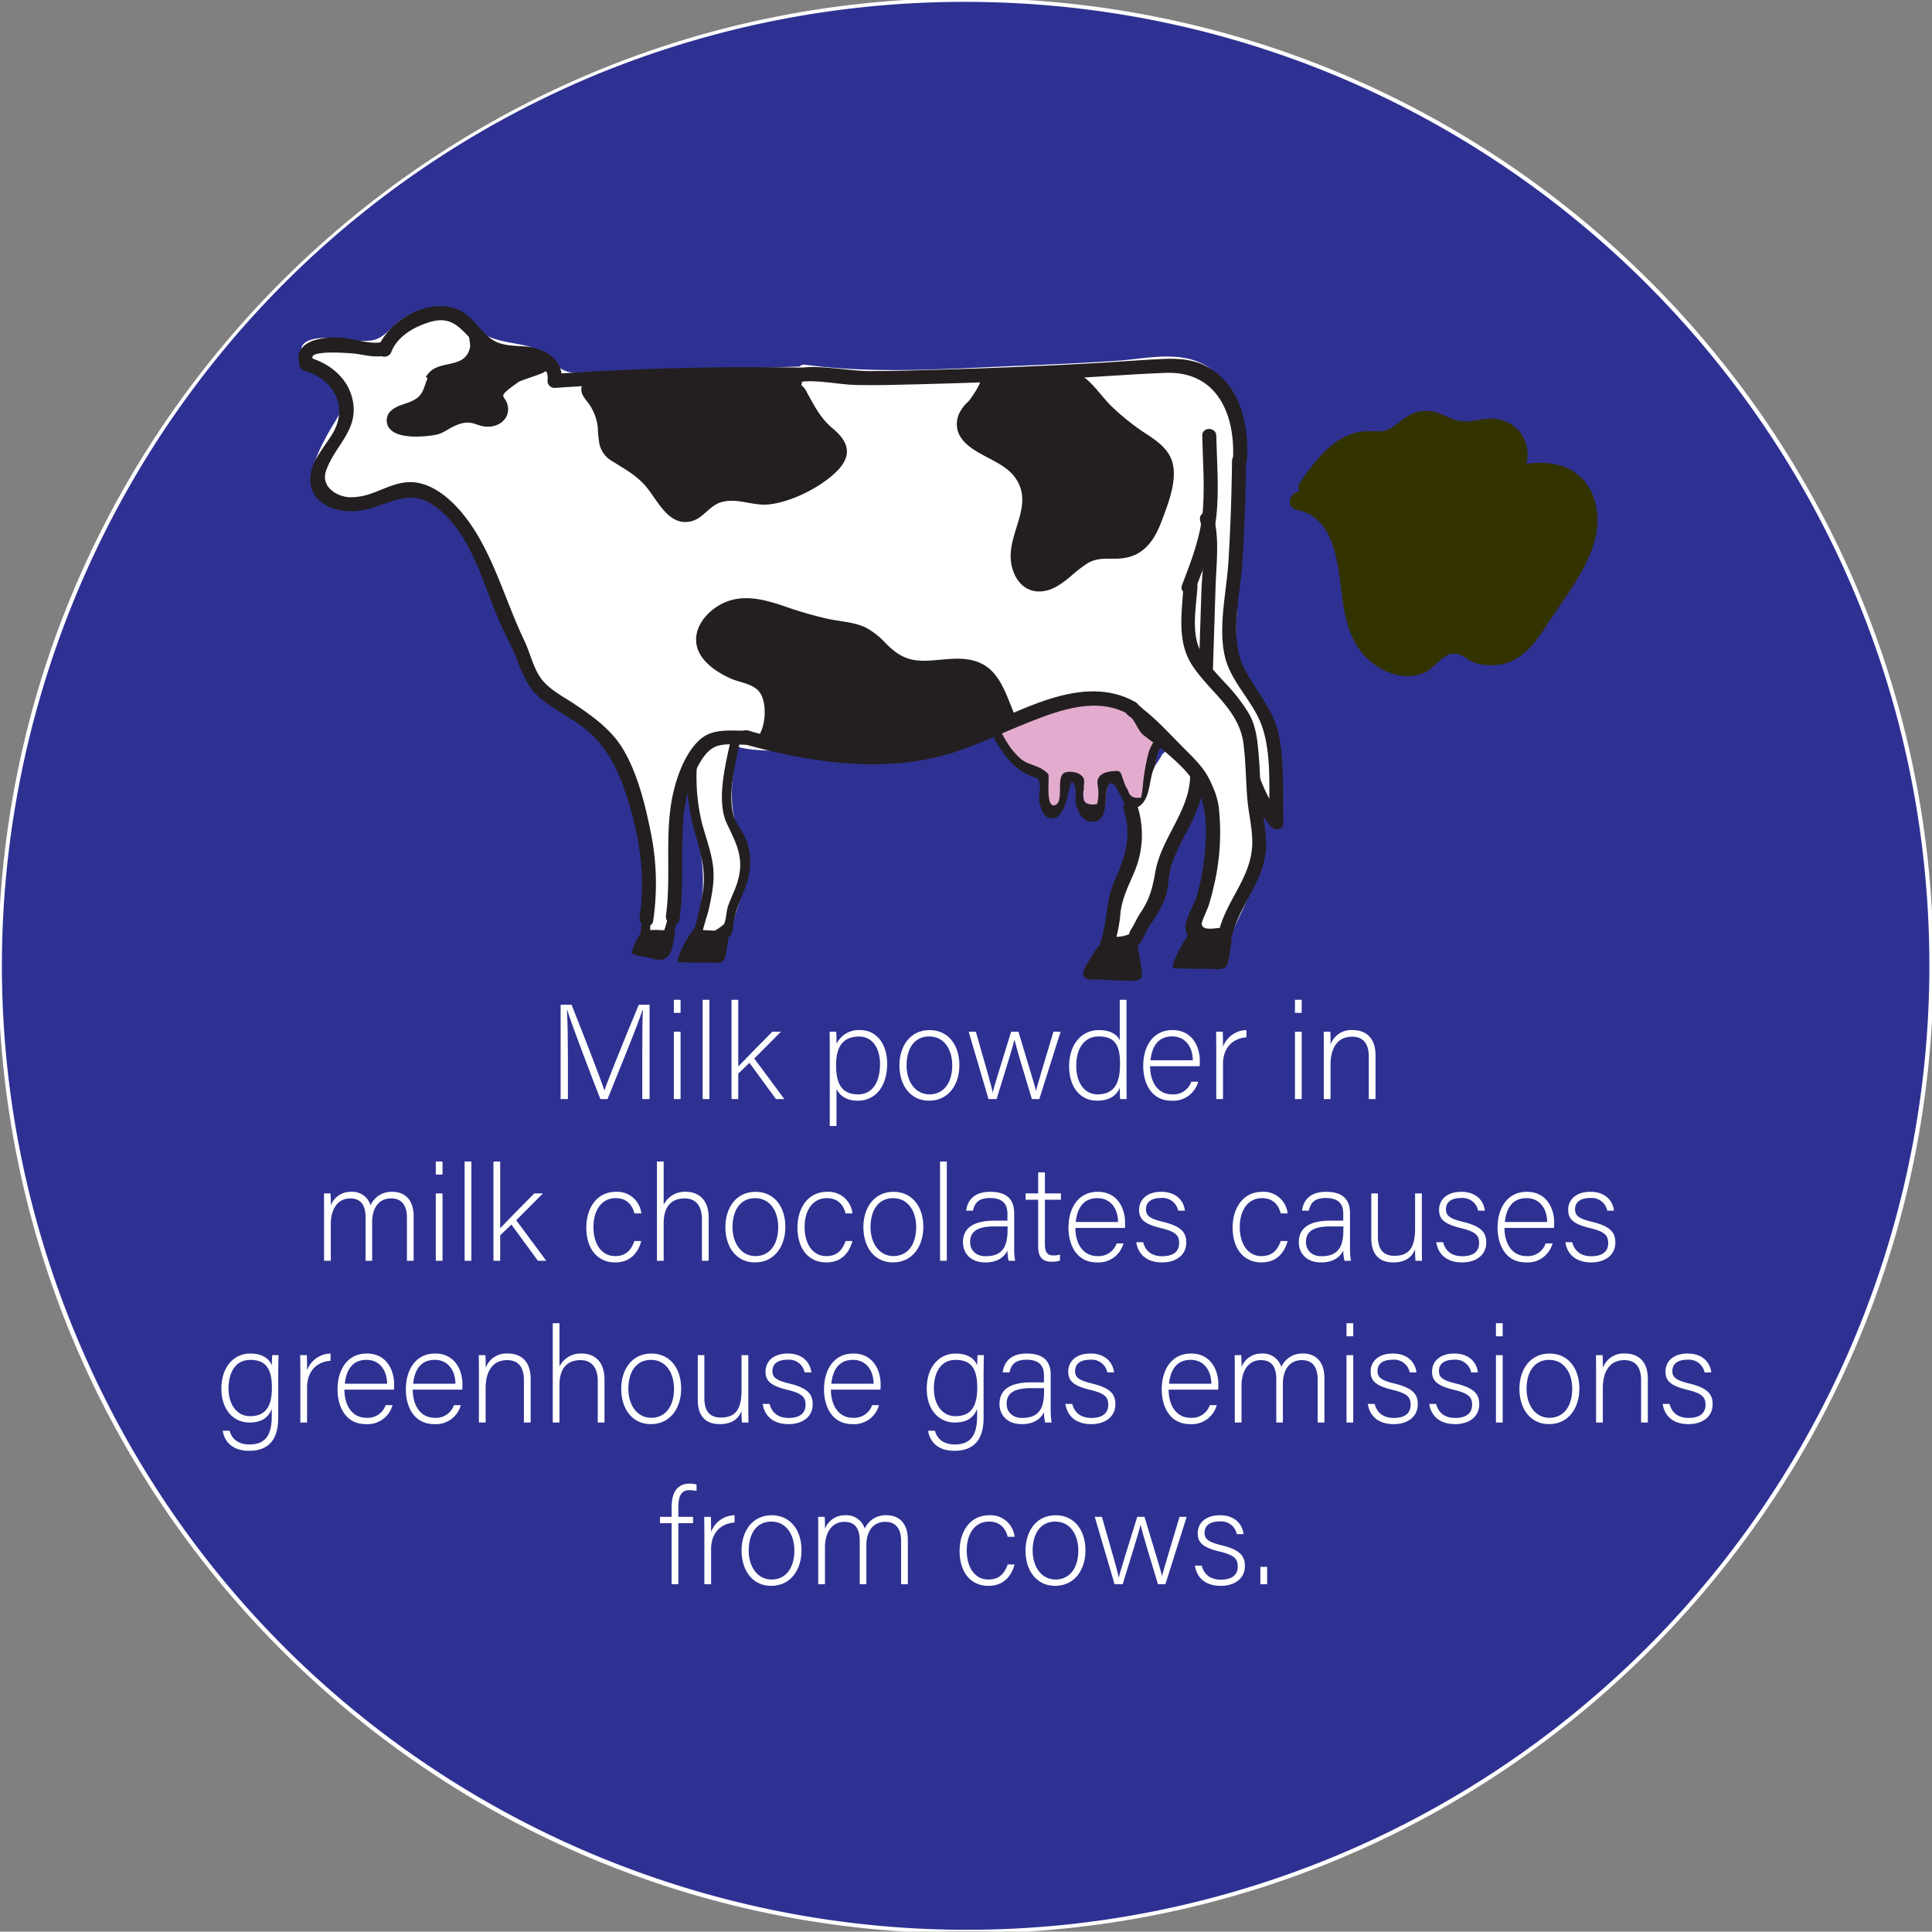 <svg id="Layer_1" data-name="Layer 1" xmlns="http://www.w3.org/2000/svg" viewBox="0 0 516.1 516.001"><rect x="0" y="0" width="516.1" height="516.001" fill="#808080" stroke="none"/><defs><style>.cls-1{fill:#2e3192;}.cls-2{fill:#fff;}.cls-3{fill:#e3acce;}.cls-4{fill:#231f20;}.cls-5{fill:#330;}</style></defs><title>chocolate3</title><path class="cls-1" d="M258,516C115.5,516,0,400.5,0,258A257.961,257.961,0,0,1,75.6,75.6c100.8-100.8,264.1-100.8,364.9,0s100.8,264.1,0,364.9A256.498,256.498,0,0,1,258,516Z"/><path class="cls-2" d="M258,.5C400.3.6,515.5,116,515.4,258.2a257.624,257.624,0,0,1-157.2,237C227.1,550.5,76.1,489,20.8,357.9-34.4,227,26.9,76,157.7,20.6A258.099,258.099,0,0,1,258,.5m0-1C115.2-.5-.5,115.2-.5,258S115.2,516.5,258,516.5,516.5,400.8,516.5,258,400.8-.5,258-.5Z"/><path class="cls-2" d="M171.577,282.011c0-4.931.036-9.646.144-12.166h-.108c-1.008,3.384-6.119,15.802-9.323,23.757h-1.908c-2.412-6.155-7.703-19.978-8.854-23.793h-.072c.18,2.88.252,8.747.252,13.066v10.727h-1.944V268.404h2.916c3.456,8.64,7.811,19.942,8.747,22.785h.072c.576-1.835,5.615-14.397,9.143-22.785H173.521v25.197h-1.944Z"/><path class="cls-2" d="M180.003,267.072h1.8v3.492h-1.8Zm0,8.531h1.8v17.998h-1.8Z"/><path class="cls-2" d="M187.707,293.602V267.072h1.8v26.529Z"/><path class="cls-2" d="M197.21,284.891c1.656-1.764,6.695-6.875,9.107-9.287h2.304l-7.127,7.163,8.027,10.835h-2.232l-7.091-9.683-2.988,2.88v6.803h-1.8V267.072h1.8Z"/><path class="cls-2" d="M223.454,290.938v9.863h-1.8V280.031c0-1.476,0-3.06-.036-4.428h1.764c.072.685.072,1.764.072,3.24a6.611,6.611,0,0,1,6.335-3.672c4.248,0,7.199,3.563,7.199,8.963,0,6.479-3.456,9.898-7.811,9.898C226.01,294.033,224.354,292.63,223.454,290.938Zm11.626-6.73c0-4.176-2.016-7.308-5.579-7.308-4.355,0-6.155,2.736-6.155,7.631,0,4.824,1.404,7.812,5.903,7.812C232.993,292.342,235.081,289.174,235.081,284.207Z"/><path class="cls-2" d="M256.284,284.566c0,5.004-2.771,9.467-8.135,9.467-4.859,0-7.883-3.995-7.883-9.431,0-5.147,2.844-9.431,8.063-9.431C253.117,275.172,256.284,278.915,256.284,284.566Zm-14.11.036c0,4.283,2.304,7.739,6.119,7.739,3.888,0,6.083-3.204,6.083-7.739,0-4.247-2.16-7.739-6.155-7.739C244.118,276.863,242.174,280.283,242.174,284.603Z"/><path class="cls-2" d="M260.678,275.604c2.664,9.287,4.211,14.614,4.499,16.198h.036c.288-1.439,2.088-7.091,4.896-16.198h1.944c3.348,11.123,4.355,14.326,4.679,15.73h.036c.504-1.979,1.332-4.68,4.644-15.73h1.908l-5.688,17.998h-1.98c-1.944-6.371-4.284-14.183-4.644-15.838h-.036c-.36,1.764-2.412,8.207-4.751,15.838h-2.16l-5.291-17.998Z"/><path class="cls-2" d="M300.924,267.072V288.418c0,1.729,0,3.384.036,5.184h-1.728c-.072-.432-.108-2.124-.108-3.023-.9,2.195-2.916,3.455-6.047,3.455-4.68,0-7.487-3.815-7.487-9.215,0-5.543,3.06-9.646,7.955-9.646,3.6,0,5.04,1.548,5.579,2.699V267.072Zm-13.426,17.675c0,4.931,2.556,7.595,5.651,7.595,4.751,0,6.047-3.275,6.047-8.171,0-4.644-1.116-7.308-5.723-7.308C289.91,276.863,287.498,279.707,287.498,284.747Z"/><path class="cls-2" d="M307.226,284.818c.036,4.644,2.375,7.523,5.831,7.523a5.067,5.067,0,0,0,5.183-3.384h1.836a6.9,6.9,0,0,1-7.091,5.075c-5.471,0-7.595-4.715-7.595-9.286,0-5.147,2.556-9.575,7.811-9.575,5.543,0,7.308,4.787,7.308,8.171,0,.504,0,1.008-.036,1.476Zm11.411-1.584c-.036-3.563-1.98-6.371-5.507-6.371-3.708,0-5.399,2.592-5.795,6.371Z"/><path class="cls-2" d="M324.901,280.499c0-3.023-.035-4.319-.035-4.896h1.764c.036.576.071,1.729.071,4.032a6.818,6.818,0,0,1,6.264-4.464v1.943c-3.743.252-6.264,2.844-6.264,7.128v9.358h-1.8Z"/><path class="cls-2" d="M345.924,267.072h1.8v3.492h-1.8Zm0,8.531h1.8v17.998h-1.8Z"/><path class="cls-2" d="M353.628,280.14c0-1.584,0-3.096-.035-4.536h1.764c.071.576.107,2.916.071,3.42a5.879,5.879,0,0,1,5.976-3.852c3.204,0,6.047,1.8,6.047,6.768v11.662h-1.8v-11.375c0-3.203-1.331-5.291-4.463-5.291-4.283,0-5.76,3.563-5.76,7.487v9.179h-1.8Z"/><path class="cls-2" d="M86.567,323.447c0-1.548,0-3.239-.036-4.644h1.764c.036.612.108,2.16.072,3.204a5.629,5.629,0,0,1,5.399-3.636,5.109,5.109,0,0,1,5.219,3.563,6.124,6.124,0,0,1,5.867-3.563c2.771,0,5.651,1.584,5.651,6.587v11.843h-1.8v-11.627c0-2.411-.864-5.039-4.211-5.039-3.492,0-5.075,2.808-5.075,6.3v10.366H97.654V325.211c0-2.627-.792-5.075-4.104-5.075-3.491,0-5.183,3.096-5.183,6.768v9.898H86.567Z"/><path class="cls-2" d="M116.411,310.273h1.8v3.491h-1.8Zm0,8.53h1.8v17.998h-1.8Z"/><path class="cls-2" d="M124.115,336.802V310.273h1.8v26.528Z"/><path class="cls-2" d="M133.618,328.091c1.656-1.764,6.695-6.875,9.107-9.287h2.304l-7.127,7.163,8.027,10.835h-2.232l-7.091-9.683-2.988,2.88v6.803h-1.8V310.273h1.8Z"/><path class="cls-2" d="M171.308,331.511c-.864,3.167-2.951,5.723-6.983,5.723-4.5,0-7.703-3.348-7.703-9.358,0-4.932,2.628-9.503,7.919-9.503a6.435,6.435,0,0,1,6.767,5.759h-1.835c-.54-2.087-1.908-4.067-4.967-4.067-3.816,0-5.976,3.24-5.976,7.739,0,4.283,2.016,7.739,5.795,7.739,2.627,0,4.211-1.332,5.147-4.031Z"/><path class="cls-2" d="M177.286,310.273v11.555a6.277,6.277,0,0,1,5.939-3.456c2.556,0,6.083,1.296,6.083,6.983v11.446H187.508V325.715c0-3.563-1.62-5.579-4.607-5.579-3.563,0-5.615,2.196-5.615,6.623v10.043h-1.8V310.273Z"/><path class="cls-2" d="M209.792,327.767c0,5.004-2.771,9.467-8.135,9.467-4.859,0-7.883-3.995-7.883-9.431,0-5.147,2.844-9.431,8.063-9.431C206.624,318.372,209.792,322.115,209.792,327.767Zm-14.11.036c0,4.283,2.304,7.739,6.119,7.739,3.888,0,6.083-3.204,6.083-7.739,0-4.247-2.16-7.739-6.155-7.739C197.625,320.063,195.681,323.483,195.681,327.803Z"/><path class="cls-2" d="M227.719,331.511c-.864,3.167-2.951,5.723-6.983,5.723-4.5,0-7.703-3.348-7.703-9.358,0-4.932,2.628-9.503,7.919-9.503a6.435,6.435,0,0,1,6.767,5.759h-1.835c-.54-2.087-1.908-4.067-4.967-4.067-3.816,0-5.976,3.24-5.976,7.739,0,4.283,2.016,7.739,5.795,7.739,2.627,0,4.211-1.332,5.147-4.031Z"/><path class="cls-2" d="M246.654,327.767c0,5.004-2.771,9.467-8.135,9.467-4.859,0-7.883-3.995-7.883-9.431,0-5.147,2.844-9.431,8.063-9.431C243.487,318.372,246.654,322.115,246.654,327.767Zm-14.11.036c0,4.283,2.304,7.739,6.119,7.739,3.888,0,6.083-3.204,6.083-7.739,0-4.247-2.16-7.739-6.155-7.739C234.488,320.063,232.544,323.483,232.544,327.803Z"/><path class="cls-2" d="M251.12,336.802V310.273h1.8v26.528Z"/><path class="cls-2" d="M270.918,333.382a20.588,20.588,0,0,0,.252,3.42h-1.728a11.812,11.812,0,0,1-.324-2.771c-.612,1.332-2.196,3.203-5.903,3.203-4.176,0-5.976-2.699-5.976-5.399,0-3.959,3.06-5.759,8.459-5.759h3.42v-1.836c0-1.8-.54-4.211-4.644-4.211-3.636,0-4.176,1.907-4.571,3.383h-1.8c.216-1.979,1.439-5.039,6.407-5.039,4.103,0,6.407,1.728,6.407,5.688Zm-1.764-5.759h-3.527c-3.996,0-6.479,1.044-6.479,4.14,0,2.268,1.62,3.815,4.14,3.815,5.147,0,5.867-3.42,5.867-7.308Z"/><path class="cls-2" d="M273.98,318.804h3.348v-5.615h1.8v5.615h4.283v1.692h-4.283v11.698c0,2.016.432,3.168,2.16,3.168a6.777,6.777,0,0,0,1.872-.217v1.584a6.319,6.319,0,0,1-2.231.324c-2.304,0-3.6-1.151-3.6-4.031V320.496h-3.348Z"/><path class="cls-2" d="M287.264,328.019c.036,4.644,2.375,7.523,5.831,7.523a5.068,5.068,0,0,0,5.184-3.384h1.835a6.9,6.9,0,0,1-7.091,5.075c-5.471,0-7.595-4.715-7.595-9.286,0-5.147,2.556-9.575,7.811-9.575,5.543,0,7.307,4.787,7.307,8.171,0,.504,0,1.008-.036,1.476Zm11.411-1.583c-.036-3.564-1.98-6.372-5.507-6.372-3.708,0-5.399,2.592-5.795,6.372Z"/><path class="cls-2" d="M305.372,331.834c.612,2.34,2.268,3.744,5.111,3.744,3.204,0,4.5-1.476,4.5-3.492,0-2.052-.864-3.06-4.896-4.031-4.644-1.115-5.795-2.52-5.795-4.896,0-2.483,1.872-4.787,5.939-4.787s6.011,2.483,6.299,5.039h-1.8a4.242,4.242,0,0,0-4.571-3.383c-3.132,0-4.032,1.547-4.032,2.987,0,1.655.864,2.483,4.427,3.348,5.076,1.224,6.335,2.88,6.335,5.579,0,3.275-2.664,5.291-6.443,5.291-4.104,0-6.407-2.159-6.911-5.399Z"/><path class="cls-2" d="M343.961,331.511c-.864,3.167-2.952,5.723-6.983,5.723-4.499,0-7.703-3.348-7.703-9.358,0-4.932,2.628-9.503,7.919-9.503a6.436,6.436,0,0,1,6.768,5.759h-1.836c-.54-2.087-1.908-4.067-4.968-4.067-3.815,0-5.975,3.24-5.975,7.739,0,4.283,2.016,7.739,5.795,7.739,2.628,0,4.212-1.332,5.147-4.031Z"/><path class="cls-2" d="M360.628,333.382a20.643,20.643,0,0,0,.252,3.42h-1.728a11.858,11.858,0,0,1-.324-2.771c-.611,1.332-2.195,3.203-5.903,3.203-4.175,0-5.975-2.699-5.975-5.399,0-3.959,3.06-5.759,8.459-5.759h3.419v-1.836c0-1.8-.54-4.211-4.644-4.211-3.635,0-4.175,1.907-4.571,3.383H347.814c.216-1.979,1.44-5.039,6.407-5.039,4.104,0,6.407,1.728,6.407,5.688Zm-1.764-5.759H355.337c-3.995,0-6.479,1.044-6.479,4.14,0,2.268,1.62,3.815,4.14,3.815,5.147,0,5.867-3.42,5.867-7.308Z"/><path class="cls-2" d="M379.817,331.547c0,1.764.036,4.571.036,5.255h-1.729a29.173,29.173,0,0,1-.107-3.132c-.756,2.124-2.592,3.563-5.795,3.563-2.592,0-5.903-1.008-5.903-6.515v-11.915h1.764v11.482c0,2.628.827,5.184,4.392,5.184,4.031,0,5.543-2.268,5.543-7.415v-9.251h1.8Z"/><path class="cls-2" d="M385.506,331.834c.612,2.34,2.269,3.744,5.111,3.744,3.204,0,4.5-1.476,4.5-3.492,0-2.052-.864-3.06-4.896-4.031-4.644-1.115-5.795-2.52-5.795-4.896,0-2.483,1.871-4.787,5.938-4.787,4.068,0,6.012,2.483,6.3,5.039h-1.8a4.242,4.242,0,0,0-4.571-3.383c-3.132,0-4.031,1.547-4.031,2.987,0,1.655.863,2.483,4.427,3.348,5.075,1.224,6.335,2.88,6.335,5.579,0,3.275-2.663,5.291-6.442,5.291-4.104,0-6.407-2.159-6.911-5.399Z"/><path class="cls-2" d="M401.886,328.019c.036,4.644,2.376,7.523,5.831,7.523a5.069,5.069,0,0,0,5.184-3.384h1.836a6.901,6.901,0,0,1-7.092,5.075c-5.471,0-7.595-4.715-7.595-9.286,0-5.147,2.556-9.575,7.812-9.575,5.543,0,7.307,4.787,7.307,8.171,0,.504,0,1.008-.036,1.476Zm11.41-1.583c-.036-3.564-1.98-6.372-5.507-6.372-3.708,0-5.399,2.592-5.795,6.372Z"/><path class="cls-2" d="M419.993,331.834c.612,2.34,2.269,3.744,5.111,3.744,3.204,0,4.5-1.476,4.5-3.492,0-2.052-.864-3.06-4.896-4.031-4.644-1.115-5.795-2.52-5.795-4.896,0-2.483,1.871-4.787,5.938-4.787,4.068,0,6.012,2.483,6.3,5.039h-1.8a4.242,4.242,0,0,0-4.571-3.383c-3.132,0-4.031,1.547-4.031,2.987,0,1.655.863,2.483,4.427,3.348,5.075,1.224,6.335,2.88,6.335,5.579,0,3.275-2.663,5.291-6.442,5.291-4.104,0-6.407-2.159-6.911-5.399Z"/><path class="cls-2" d="M74.326,378.778c0,5.759-2.556,8.782-7.775,8.782-4.679,0-6.623-2.627-7.055-5.363h1.836c.648,2.484,2.7,3.672,5.292,3.672,4.679,0,5.975-3.023,5.975-7.595v-1.872c-.972,2.34-2.736,3.6-6.011,3.6-4.211,0-7.451-3.42-7.451-8.999,0-6.047,3.456-9.431,7.703-9.431,3.671,0,5.255,1.728,5.759,3.168.036-1.044.072-2.304.108-2.736h1.692c0,.648-.072,3.492-.072,5.22ZM61.043,370.931c0,4.284,2.268,7.38,5.724,7.38,4.499,0,5.867-2.988,5.867-7.667,0-4.752-1.44-7.38-5.759-7.38C62.735,363.264,61.043,366.827,61.043,370.931Z"/><path class="cls-2" d="M80.231,366.899c0-3.023-.036-4.319-.036-4.896H81.959c.036.576.072,1.729.072,4.032a6.818,6.818,0,0,1,6.263-4.464v1.943c-3.744.252-6.263,2.844-6.263,7.128v9.358H80.231Z"/><path class="cls-2" d="M92.002,371.219c.036,4.644,2.375,7.523,5.831,7.523a5.068,5.068,0,0,0,5.184-3.384h1.835a6.9,6.9,0,0,1-7.091,5.075c-5.471,0-7.595-4.715-7.595-9.286,0-5.147,2.556-9.575,7.811-9.575,5.543,0,7.307,4.787,7.307,8.171,0,.504,0,1.008-.036,1.476Zm11.411-1.584c-.036-3.563-1.98-6.371-5.507-6.371-3.708,0-5.399,2.592-5.795,6.371Z"/><path class="cls-2" d="M110.254,371.219c.036,4.644,2.375,7.523,5.831,7.523a5.068,5.068,0,0,0,5.184-3.384h1.835a6.9,6.9,0,0,1-7.091,5.075c-5.471,0-7.595-4.715-7.595-9.286,0-5.147,2.556-9.575,7.811-9.575,5.543,0,7.307,4.787,7.307,8.171,0,.504,0,1.008-.036,1.476Zm11.411-1.584c-.036-3.563-1.98-6.371-5.507-6.371-3.708,0-5.399,2.592-5.795,6.371Z"/><path class="cls-2" d="M127.93,366.54c0-1.584,0-3.096-.036-4.536h1.764c.072.576.108,2.916.072,3.42a5.878,5.878,0,0,1,5.975-3.852c3.204,0,6.047,1.8,6.047,6.768V380.002h-1.8V368.627c0-3.203-1.332-5.291-4.463-5.291-4.284,0-5.759,3.563-5.759,7.487V380.002h-1.8Z"/><path class="cls-2" d="M149.458,353.474v11.554a6.278,6.278,0,0,1,5.939-3.455c2.556,0,6.083,1.296,6.083,6.983V380.002h-1.8V368.915c0-3.563-1.62-5.579-4.607-5.579-3.563,0-5.615,2.196-5.615,6.623v10.043h-1.8V353.474Z"/><path class="cls-2" d="M181.963,370.967c0,5.004-2.771,9.467-8.135,9.467-4.859,0-7.883-3.995-7.883-9.431,0-5.147,2.844-9.431,8.063-9.431C178.796,361.572,181.963,365.315,181.963,370.967Zm-14.11.036c0,4.283,2.304,7.739,6.119,7.739,3.888,0,6.083-3.204,6.083-7.739,0-4.247-2.16-7.739-6.155-7.739C169.797,363.264,167.853,366.684,167.853,371.003Z"/><path class="cls-2" d="M199.892,374.747c0,1.764.036,4.571.036,5.255h-1.728a28.996,28.996,0,0,1-.108-3.132c-.756,2.124-2.592,3.563-5.795,3.563-2.592,0-5.903-1.008-5.903-6.515v-11.915h1.764v11.482c0,2.628.828,5.184,4.392,5.184,4.032,0,5.543-2.268,5.543-7.415v-9.251h1.8Z"/><path class="cls-2" d="M205.581,375.034c.612,2.34,2.268,3.744,5.111,3.744,3.204,0,4.5-1.476,4.5-3.492,0-2.052-.864-3.06-4.896-4.031-4.644-1.115-5.795-2.52-5.795-4.896,0-2.483,1.872-4.787,5.939-4.787s6.011,2.483,6.299,5.039h-1.8a4.242,4.242,0,0,0-4.571-3.383c-3.132,0-4.032,1.547-4.032,2.987,0,1.655.864,2.483,4.427,3.348,5.076,1.224,6.335,2.88,6.335,5.579,0,3.275-2.664,5.291-6.443,5.291-4.104,0-6.407-2.159-6.911-5.399Z"/><path class="cls-2" d="M221.96,371.219c.036,4.644,2.375,7.523,5.831,7.523a5.068,5.068,0,0,0,5.184-3.384h1.835a6.9,6.9,0,0,1-7.091,5.075c-5.471,0-7.595-4.715-7.595-9.286,0-5.147,2.556-9.575,7.811-9.575,5.543,0,7.307,4.787,7.307,8.171,0,.504,0,1.008-.036,1.476Zm11.411-1.584c-.036-3.563-1.98-6.371-5.507-6.371-3.708,0-5.399,2.592-5.795,6.371Z"/><path class="cls-2" d="M262.747,378.778c0,5.759-2.556,8.782-7.775,8.782-4.679,0-6.623-2.627-7.055-5.363H249.752c.648,2.484,2.7,3.672,5.292,3.672,4.679,0,5.975-3.023,5.975-7.595v-1.872c-.972,2.34-2.736,3.6-6.011,3.6-4.211,0-7.451-3.42-7.451-8.999,0-6.047,3.456-9.431,7.703-9.431,3.671,0,5.255,1.728,5.759,3.168.036-1.044.072-2.304.108-2.736h1.692c0,.648-.072,3.492-.072,5.22Zm-13.283-7.848c0,4.284,2.268,7.38,5.724,7.38,4.499,0,5.867-2.988,5.867-7.667,0-4.752-1.44-7.38-5.759-7.38C251.156,363.264,249.464,366.827,249.464,370.931Z"/><path class="cls-2" d="M280.674,376.582a20.588,20.588,0,0,0,.252,3.42h-1.728a11.812,11.812,0,0,1-.324-2.771c-.612,1.332-2.196,3.203-5.903,3.203-4.176,0-5.976-2.699-5.976-5.399,0-3.959,3.06-5.759,8.459-5.759H278.875v-1.836c0-1.8-.54-4.211-4.644-4.211-3.636,0-4.176,1.907-4.571,3.383h-1.8c.216-1.979,1.439-5.039,6.407-5.039,4.103,0,6.407,1.728,6.407,5.688Zm-1.764-5.759H275.383c-3.996,0-6.479,1.044-6.479,4.14,0,2.268,1.62,3.815,4.14,3.815,5.147,0,5.867-3.42,5.867-7.308Z"/><path class="cls-2" d="M286.437,375.034c.612,2.34,2.268,3.744,5.111,3.744,3.204,0,4.5-1.476,4.5-3.492,0-2.052-.864-3.06-4.896-4.031-4.644-1.115-5.795-2.52-5.795-4.896,0-2.483,1.872-4.787,5.939-4.787s6.011,2.483,6.299,5.039h-1.8a4.242,4.242,0,0,0-4.571-3.383c-3.132,0-4.032,1.547-4.032,2.987,0,1.655.864,2.483,4.427,3.348,5.076,1.224,6.335,2.88,6.335,5.579,0,3.275-2.664,5.291-6.443,5.291-4.104,0-6.407-2.159-6.911-5.399Z"/><path class="cls-2" d="M312.176,371.219c.036,4.644,2.375,7.523,5.832,7.523a5.067,5.067,0,0,0,5.183-3.384h1.836a6.9,6.9,0,0,1-7.091,5.075c-5.471,0-7.595-4.715-7.595-9.286,0-5.147,2.556-9.575,7.811-9.575,5.543,0,7.308,4.787,7.308,8.171,0,.504,0,1.008-.036,1.476Zm11.411-1.584c-.036-3.563-1.98-6.371-5.508-6.371-3.707,0-5.399,2.592-5.795,6.371Z"/><path class="cls-2" d="M329.851,366.647c0-1.548,0-3.239-.035-4.644h1.764c.036.612.107,2.16.071,3.204a5.63,5.63,0,0,1,5.399-3.636,5.108,5.108,0,0,1,5.22,3.563,6.123,6.123,0,0,1,5.867-3.563c2.771,0,5.651,1.584,5.651,6.587V380.002h-1.8V368.375c0-2.411-.864-5.039-4.212-5.039-3.491,0-5.075,2.808-5.075,6.299V380.002H340.938V368.411c0-2.627-.792-5.075-4.104-5.075-3.491,0-5.184,3.096-5.184,6.768V380.002h-1.8Z"/><path class="cls-2" d="M359.695,353.474h1.8v3.491h-1.8Zm0,8.53h1.8v17.998h-1.8Z"/><path class="cls-2" d="M367.219,375.034c.612,2.34,2.269,3.744,5.111,3.744,3.204,0,4.5-1.476,4.5-3.492,0-2.052-.864-3.06-4.896-4.031-4.644-1.115-5.795-2.52-5.795-4.896,0-2.483,1.871-4.787,5.938-4.787,4.068,0,6.012,2.483,6.3,5.039h-1.8a4.242,4.242,0,0,0-4.571-3.383c-3.132,0-4.031,1.547-4.031,2.987,0,1.655.863,2.483,4.427,3.348,5.075,1.224,6.335,2.88,6.335,5.579,0,3.275-2.663,5.291-6.442,5.291-4.104,0-6.407-2.159-6.911-5.399Z"/><path class="cls-2" d="M383.634,375.034c.612,2.34,2.269,3.744,5.112,3.744,3.203,0,4.499-1.476,4.499-3.492,0-2.052-.864-3.06-4.896-4.031-4.644-1.115-5.795-2.52-5.795-4.896,0-2.483,1.871-4.787,5.938-4.787,4.068,0,6.012,2.483,6.3,5.039h-1.8a4.242,4.242,0,0,0-4.571-3.383c-3.132,0-4.031,1.547-4.031,2.987,0,1.655.863,2.483,4.427,3.348,5.075,1.224,6.335,2.88,6.335,5.579,0,3.275-2.663,5.291-6.442,5.291-4.104,0-6.407-2.159-6.911-5.399Z"/><path class="cls-2" d="M399.618,353.474h1.8v3.491h-1.8Zm0,8.53h1.8v17.998h-1.8Z"/><path class="cls-2" d="M421.901,370.967c0,5.004-2.772,9.467-8.136,9.467-4.859,0-7.883-3.995-7.883-9.431,0-5.147,2.844-9.431,8.063-9.431C418.733,361.572,421.901,365.315,421.901,370.967Zm-14.11.036c0,4.283,2.304,7.739,6.119,7.739,3.888,0,6.083-3.204,6.083-7.739,0-4.247-2.16-7.739-6.155-7.739C409.734,363.264,407.791,366.684,407.791,371.003Z"/><path class="cls-2" d="M426.365,366.54c0-1.584,0-3.096-.035-4.536h1.764c.071.576.107,2.916.071,3.42a5.879,5.879,0,0,1,5.976-3.852c3.204,0,6.047,1.8,6.047,6.768V380.002h-1.8V368.627c0-3.203-1.331-5.291-4.463-5.291-4.283,0-5.76,3.563-5.76,7.487V380.002h-1.8Z"/><path class="cls-2" d="M445.985,375.034c.612,2.34,2.269,3.744,5.111,3.744,3.204,0,4.5-1.476,4.5-3.492,0-2.052-.864-3.06-4.896-4.031-4.644-1.115-5.795-2.52-5.795-4.896,0-2.483,1.871-4.787,5.938-4.787,4.068,0,6.012,2.483,6.3,5.039h-1.8a4.242,4.242,0,0,0-4.571-3.383c-3.132,0-4.031,1.547-4.031,2.987,0,1.655.863,2.483,4.427,3.348,5.075,1.224,6.335,2.88,6.335,5.579,0,3.275-2.663,5.291-6.442,5.291-4.104,0-6.407-2.159-6.911-5.399Z"/><path class="cls-2" d="M179.41,423.201V406.896H176.314v-1.692h3.096v-2.556c0-3.023.864-6.335,4.896-6.335a6.741,6.741,0,0,1,1.764.252V398.292a8.963,8.963,0,0,0-1.944-.216c-2.124,0-2.916,1.512-2.916,4.644v2.483h3.924v1.692h-3.924v16.306Z"/><path class="cls-2" d="M188.157,410.099c0-3.023-.036-4.319-.036-4.896h1.764c.036.576.072,1.729.072,4.032a6.818,6.818,0,0,1,6.263-4.464v1.943c-3.744.252-6.263,2.844-6.263,7.128v9.358h-1.8Z"/><path class="cls-2" d="M214.111,414.166c0,5.004-2.771,9.467-8.135,9.467-4.859,0-7.883-3.995-7.883-9.431,0-5.147,2.844-9.431,8.063-9.431C210.944,404.771,214.111,408.515,214.111,414.166Zm-14.11.036c0,4.283,2.304,7.739,6.119,7.739,3.888,0,6.083-3.204,6.083-7.739,0-4.247-2.16-7.739-6.155-7.739C201.945,406.463,200.001,409.883,200.001,414.202Z"/><path class="cls-2" d="M218.577,409.847c0-1.548,0-3.239-.036-4.644h1.764c.036.612.108,2.16.072,3.204a5.629,5.629,0,0,1,5.399-3.636,5.109,5.109,0,0,1,5.219,3.563,6.124,6.124,0,0,1,5.867-3.563c2.771,0,5.651,1.584,5.651,6.587v11.843h-1.8V411.574c0-2.411-.864-5.039-4.211-5.039-3.492,0-5.075,2.808-5.075,6.299v10.367h-1.764V411.61c0-2.627-.792-5.075-4.104-5.075-3.491,0-5.183,3.096-5.183,6.768v9.898h-1.8Z"/><path class="cls-2" d="M271.026,417.91c-.864,3.167-2.952,5.723-6.983,5.723-4.5,0-7.703-3.348-7.703-9.358,0-4.932,2.628-9.503,7.919-9.503a6.435,6.435,0,0,1,6.767,5.76h-1.835c-.54-2.088-1.908-4.068-4.967-4.068-3.816,0-5.976,3.24-5.976,7.739,0,4.283,2.016,7.739,5.795,7.739,2.627,0,4.211-1.332,5.147-4.031Z"/><path class="cls-2" d="M289.962,414.166c0,5.004-2.771,9.467-8.135,9.467-4.859,0-7.883-3.995-7.883-9.431,0-5.147,2.844-9.431,8.063-9.431C286.794,404.771,289.962,408.515,289.962,414.166Zm-14.11.036c0,4.283,2.304,7.739,6.119,7.739,3.888,0,6.083-3.204,6.083-7.739,0-4.247-2.16-7.739-6.155-7.739C277.795,406.463,275.852,409.883,275.852,414.202Z"/><path class="cls-2" d="M294.356,405.203c2.664,9.287,4.211,14.614,4.499,16.198h.036c.288-1.439,2.088-7.091,4.896-16.198h1.944c3.348,11.123,4.355,14.326,4.679,15.73h.036c.504-1.979,1.332-4.68,4.644-15.73h1.908l-5.688,17.998h-1.979c-1.944-6.371-4.284-14.183-4.644-15.838h-.036c-.36,1.764-2.412,8.207-4.751,15.838h-2.16l-5.291-17.998Z"/><path class="cls-2" d="M321.031,418.233c.612,2.34,2.269,3.744,5.112,3.744,3.203,0,4.499-1.476,4.499-3.492,0-2.052-.864-3.06-4.896-4.031-4.644-1.115-5.795-2.52-5.795-4.896,0-2.483,1.871-4.787,5.938-4.787,4.068,0,6.012,2.483,6.3,5.039h-1.8a4.242,4.242,0,0,0-4.571-3.383c-3.132,0-4.031,1.547-4.031,2.987,0,1.655.863,2.483,4.427,3.348,5.075,1.224,6.335,2.88,6.335,5.579,0,3.275-2.663,5.291-6.442,5.291-4.104,0-6.407-2.159-6.911-5.399Z"/><path class="cls-2" d="M336.691,423.201v-4.644h1.8v4.644Z"/><path class="cls-3" d="M263.625,187.418a63.957,63.957,0,0,1,24.191-12.042,17.937,17.937,0,0,1,8.152-.516c3.57.794,6.813,3.409,9.51,6.684a76.268,76.268,0,0,1,7.108,11.112l.352-.119c-2.694,2.011-4.596,5.863-4.946,10.012-.174,2.07.014,4.193-.322,6.225a10.009,10.009,0,0,1-2.355,5.111,2.376,2.376,0,0,1-1.655.941c-1.207-.033-1.968-1.722-2.497-3.196l-1.851-5.165a1.38,1.38,0,0,0-.483-.776.78.78,0,0,0-.637.049l-2.451.913-1.384,8.589a4.041,4.041,0,0,1-1.067,2.615,1.441,1.441,0,0,1-1.932-.546,7.118,7.118,0,0,1-1.042-2.456,55.89,55.89,0,0,1-1.642-8.409l-3.164-.4a25.611,25.611,0,0,1-3.122,9.882,2.495,2.495,0,0,1-.878,1.028c-1.16.584-2.075-1.453-2.286-3.109a26.718,26.718,0,0,1-.147-5.236,4.436,4.436,0,0,0-.172-2.144,2.205,2.205,0,0,0-.922-.916c-2.417-1.472-5.264-1.682-7.386-3.834a17.666,17.666,0,0,1-2.929-4.778l-5.024-10.485"/><path class="cls-3" d="M263.941,187.957c7.348-5.626,15.722-10.24,24.853-12.161,12.202-2.568,18.102,8.034,23.253,17.174a.632.632,0,0,0,.706.287l.352-.119-.608-1.045a15.448,15.448,0,0,0-5.129,10.454c-.133,1.297-.041,2.608-.127,3.906-.07,1.052-.698,6.592-2.367,6.988-3.381.803-4.354-6.221-5.504-8.069a.621.621,0,0,0-.54-.31,11.942,11.942,0,0,0-3.254.985.628.628,0,0,0-.437.437c-.198,1.229-.402,7.815-1.384,8.589l-2.836-.387-.428-1.643c-.74-1.622-.988-5.067-1.192-6.6a.654.654,0,0,0-.625-.625l-3.164-.4a.621.621,0,0,0-.603.459c-.2,1.401-.918,7.756-2.285,8.258-3.805,1.397-2.873-4.298-2.921-5.527-.071-1.809.058-2.4-1.403-3.6a11.711,11.711,0,0,0-2.667-1.233C272.331,202.353,270.615,201.095,268.846,197.931c-2.115-3.783-3.789-7.885-5.662-11.793-.347-.725-1.426-.092-1.079.631,2.418,5.047,4.508,13.034,9.294,16.417,3.454,2.442,6.861,2.652,7.013,8.049.041,1.447-.026,4.24,1.158,5.448,2.534,2.586,4.03-1.478,4.874-3.624.853-2.169,1.237-8.13,3.856-4.732,1.568,2.034.66,6.356,2.21,8.729,1.359,2.081,2.901,1.894,4.11-.142.748-1.26.658-3.472.895-4.943l.554-3.436q.586-2.901,2.162-.96c2.441,1.135,1.8,4.756,3.485,6.635,2.273,2.535,4.449.179,5.636-2.294a15.464,15.464,0,0,0,1.165-6.241c.229-4.9.919-9.296,4.863-12.697a.629.629,0,0,0-.608-1.045c.261-.088-6.625-10.657-7.889-12.027-2.804-3.04-6.308-5.55-10.541-5.912-10.696-.916-22.966,6.707-31.033,12.884-.63.482-.008,1.569.631,1.079Z"/><path class="cls-4" d="M262.238,190.517c3.168,6.306,5.968,13.621,12.871,16.669,1.596.705,2.191.39,2.583,1.861.371,1.393-.301,3.415-.066,4.913.225,1.436.819,3.826,2.407,4.425,4.207,1.587,5.047-5.972,5.736-8.128.573-1.79.628-1.911,1.322-.327.492,1.124.003,3.582.371,4.976.486,1.845,1.538,4.289,3.714,4.578,5.183.687,3.699-6.642,4.635-9.12,1.512-4.007,3.948,3.798,5.109,5.07,1.035,1.133,2.377,1.93,3.952,1.409,1.878-.621,2.277-2.537,2.588-4.251.877-4.84.536-10.445,3.492-14.674,1.139-1.63,2.746-2.287,2.423-4.394-.357-2.335-4.472-6.111-5.923-7.84-5.308-6.322-9.423-9.355-17.865-8.079-9.79,1.48-17.754,6.626-26.336,11.287-1.414.768-.154,2.927,1.262,2.159,6.432-3.493,13.154-8.21,20.287-10.018,3.034-.769,6.972-1.732,10.085-1.41,4.647.48,7.379,3.814,10.193,7.106,1.415,1.655,3.749,3.78,4.553,5.678.893,2.108,1.313.487.108,2.997-.937,1.951-2.258,3.513-2.921,5.663a56.053,56.053,0,0,0-1.575,9.312l-.379,2.661q-3.017.507-3.531-1.964c-.904-1.161-1.353-3.19-1.918-4.523a1.209,1.209,0,0,0-1.079-.619c-1.743.109-4.087.231-4.967,2.021-.447.909-.019,2.194.013,3.101a12.958,12.958,0,0,1-.303,3.733q-4.709.786-3.554-3.923c-.045-2.132.625-2.91-1.13-4.057-.938-.613-3.406-.999-4.373-.159-1.852,1.608.276,7.723-2.272,8.452-2.574.737-1.3-7.676-1.722-8.316a4.499,4.499,0,0,0-1.124-.957c-1.616-1.353-4.402-1.565-6.213-3.108-4-3.408-5.988-8.882-8.29-13.465-.722-1.438-2.88-.173-2.159,1.262Z"/><path class="cls-2" d="M178.443,249.582a12.543,12.543,0,0,1-5.89-.039q.405-5.882.347-11.784a103.877,103.877,0,0,0-3.602-27.497,33.091,33.091,0,0,0-1.949-5.374,29.551,29.551,0,0,0-3.256-5.099,50.631,50.631,0,0,0-16.948-14.111l.415.142c-6-4.628-8.614-12.336-11.2-19.501-3.112-8.624-6.649-17.149-11.518-24.898-3.156-5.021-7.364-10.017-13.143-11.148-7.877-1.541-16.029,4.622-23.683,2.189a4.904,4.904,0,0,1-1.544-.748,4.465,4.465,0,0,1-1.497-2.724c-.611-3.173.924-6.323,2.412-9.185l5.261-10.116-.361.727A12.056,12.056,0,0,0,85.976,97.617a14.225,14.225,0,0,1-3.104-1.635,2.733,2.733,0,0,1-.945-3.141c.618-1.218,2.249-1.374,3.603-1.359q8.081.086,16.144.704c2.888-3.392,6.313-6.511,10.505-7.95s9.276-.883,12.397,2.292c1.201,1.222,2.085,2.782,3.492,3.755a11.099,11.099,0,0,0,3.936,1.442l9.012,2.053a7.65,7.65,0,0,1,3.283,1.313,19.982,19.982,0,0,1,2.235,2.895c2.418,2.913,6.732,3.037,10.493,2.924q28.906-.869,57.811-1.784l-.198-.503a160.952,160.952,0,0,0,18.213,1.513c7.356.192,14.715-.121,22.068-.434l17.913-.762c11.231-.478,22.466-.956,33.664-1.957,3.455-.309,6.965-.665,10.368.01s6.754,2.557,8.337,5.676l.543-.199c1.955,1.215,2.817,3.591,3.545,5.791a41.359,41.359,0,0,1,1.972,7.508,41.444,41.444,0,0,1,.061,7.657l-2.162,40.15a82.135,82.135,0,0,0,.006,13.349l.385.105c.153.075.046-.291-.09-.189s-.07.319.009.471c3.295,6.298,8.057,11.899,10.069,18.727,1.346,4.566,1.373,9.407,1.39,14.172l.031,8.8a44.621,44.621,0,0,0-5.589-6.072q.751,5.192,1.21,10.422a21.016,21.016,0,0,1-.022,5.439,22.184,22.184,0,0,1-1.925,5.364l-7.197,15.668-.063.183c-1.568,1.223-3.795.945-5.718.464a2.52,2.52,0,0,1-1.514-.799,2.678,2.678,0,0,1-.104-2.183l3.059-12.66c1.049-4.342,2.106-8.745,2.009-13.214s-1.483-9.088-4.674-12.183c-1.324,1.943-1.595,4.404-2.427,6.609-.912,2.418-2.493,4.512-3.648,6.821-1.86,3.718-2.573,7.893-3.721,11.895a55.344,55.344,0,0,1-6.596,14.591,7.1,7.1,0,0,1-1.594,1.91c-1.575,1.189-3.776.957-5.676.446l5.371-20.36c1.173-4.447,2.337-9.23.794-13.56l.01-.502c2.073-.101,3.694-1.938,4.448-3.892s.89-4.093,1.461-6.109a14.534,14.534,0,0,1,3.373-5.964c.436-.464.941-1.002.86-1.637a2.011,2.011,0,0,0-.544-.982c-5.308-6.317-12.213-12.118-20.397-12.645-5.409-.348-10.664,1.658-15.72,3.632l-19.042,7.433-.006-.445c-3.438,2.164-7.508,3.058-11.53,3.544a125.179,125.179,0,0,1-20.719.255,225.606,225.606,0,0,1-28.704-2.65l-.229-.155c-1.658,8.02-3.282,16.565-.403,24.224.622,1.654,1.445,3.233,1.924,4.935,1.352,4.806-.18,9.905-1.702,14.659l-2.595,8.107-.1.047a8.19,8.19,0,0,1-5.561-.507.997.997,0,0,1-.486-.383,1.099,1.099,0,0,1,.019-.807,46.792,46.792,0,0,0,1.031-20.755c-.627-3.54-1.661-6.994-2.406-10.51-.808-3.815-1.274-7.695-1.739-11.568l-.329.498a3.561,3.561,0,0,0-1.562,2.413c-3.822,13.159-1.281,27.432-4.207,40.823"/><path class="cls-2" d="M178.111,248.376c-5.995,1.038-3.966-4.523-3.955-8.652.01-3.748-.111-7.499-.416-11.236a90.065,90.065,0,0,0-3.646-19.932c-3.392-10.663-12.697-18.834-22.318-23.959l-.963,2.285.415.142a1.259,1.259,0,0,0,1.216-2.089c-7.729-6.457-9.893-16.847-13.476-25.815-3.336-8.35-7.169-17.276-13.27-24.013-5.082-5.611-11.237-7.182-18.52-5.556-2.003.447-3.97,1.042-5.97,1.499a16.586,16.586,0,0,1-4.838.729c-1.876-.175-5.703-2.498-6.281-4.375-.735-2.39,2.166-6.554,3.255-8.656q2.186-4.218,4.384-8.43l-2.159-1.262-.361.727,2.329.631a13.532,13.532,0,0,0-4.629-12.357c-.97-.803-2.548-1.188-3.375-2.004l-1.06-.505q-.132-3.681,2.853-2.793c3.338-.569,7.388.222,10.766.43,3.139.193,3.454.682,5.45-1.237,2.91-2.798,5.625-5.59,9.684-6.713,5.282-1.461,8.694.446,12.136,4.145a10.49,10.49,0,0,0,4.938,3.213c3.369,1.064,7.055,1.218,10.384,2.387,3.004,1.055,3.933,3.305,6.21,5.049,4.728,3.622,12.705,2.051,18.107,1.887q24.919-.755,49.837-1.544a1.26,1.26,0,0,0,1.205-1.582l-.198-.503-1.538,1.538c17.513,2.361,34.967,1.364,52.554.616,9.257-.394,18.518-.747,27.766-1.324,8.664-.54,23.961-4.748,29.494,4.179a1.269,1.269,0,0,0,1.412.574c2.38-.871,4.668,14.564,4.684,15.716.091,6.348-.629,12.791-.971,19.131-.677,12.577-2.428,25.633-1.332,38.204a1.295,1.295,0,0,0,.918,1.205l.385.105a1.278,1.278,0,0,0,1.412-.574l.063-.105a1.265,1.265,0,0,0-.448-1.71l-.154-.084a1.262,1.262,0,0,0-1.881,1.079c.045,2.258,2.376,4.943,3.515,6.774a70.448,70.448,0,0,1,5.525,9.851c3.332,7.96,2.43,17.091,2.46,25.545l2.134-.884a55.27,55.27,0,0,0-5.589-6.072,1.262,1.262,0,0,0-2.089,1.216,92.67,92.67,0,0,1,1.299,11.907c.032,4.501-1.67,7.832-3.509,11.837-1.599,3.482-3.208,6.96-4.798,10.446q-.495,1.006-.926,2.04l-4.243-.226c-1.694-1.08.006-4.551.348-5.966,2.694-11.15,7.878-25.066-1.02-34.752a1.26,1.26,0,0,0-1.963.253c-1.661,2.98-2.161,6.37-3.772,9.389a51.018,51.018,0,0,0-4.046,8.473c-1.927,6.015-4.863,25.877-14.432,23.836l.873,1.538c1.79-6.786,3.628-13.562,5.371-20.36a46.261,46.261,0,0,0,1.46-7.156,43.582,43.582,0,0,0-.48-6.638,9.795,9.795,0,0,0,2.851-1.676c1.343-1.587,1.766-3.545,2.22-5.515.84-3.65,2.191-5.715,4.026-8.867a3.725,3.725,0,0,0,.869-2.476c-.329-3.211-6.509-7.485-8.849-9.227a25.701,25.701,0,0,0-11.778-5.158c-6.12-.82-11.958,1.349-17.572,3.517-6.356,2.455-12.695,4.955-19.042,7.433l1.582,1.205-.006-.445a1.263,1.263,0,0,0-1.881-1.079c-8.766,4.946-19.995,4.115-29.733,3.712-4.472-.185-8.945-.405-13.409-.728-2.557-.185-5.113-.4-7.661-.678-2.323-.253-7.091.058-9.115-1.312a1.258,1.258,0,0,0-1.836.747c-1.439,7.034-2.911,14.406-1.374,21.556,1.008,4.69,3.637,8.413,3.307,13.432-.289,4.394-2.082,8.729-3.411,12.883l-.778,2.432q-3.791,2.638-3.795-1.052c-.152-1.229.773-3.884.938-5.151a47.332,47.332,0,0,0,.174-10.789c-.853-8.595-3.582-16.925-4.623-25.538a1.262,1.262,0,0,0-2.329-.631c-3.238,4.899-3.767,10.785-4.178,16.701-.634,9.143-.233,18.296-2.047,27.331-.315,1.571,2.094,2.243,2.411.665,1.502-7.48,1.598-15.029,1.872-22.627.251-6.993.16-14.846,4.101-20.809l-2.329-.631c1.302,10.779,5.388,21.621,4.796,32.516a74.459,74.459,0,0,1-1.417,9.142c-.143.801-.568,1.822-.114,2.615.987,1.722,4.343,1.931,6.056,1.706,2.985-.392,2.801-2.492,3.672-5.215,1.501-4.69,3.399-9.492,3.532-14.472.14-5.275-2.894-9.601-3.654-14.715-.931-6.263.347-12.557,1.601-18.685l-1.836.747c2.81,1.901,9.923,1.629,13.247,1.938,6.052.562,12.129.868,18.201,1.121,10.198.426,21.795,1.137,30.995-4.053l-1.881-1.079.006.445a1.259,1.259,0,0,0,1.582,1.205c6.347-2.478,12.687-4.976,19.042-7.433,6.776-2.619,13.777-5.057,20.949-2.322a28.748,28.748,0,0,1,8.518,5.388,29.459,29.459,0,0,1,3.37,3.29l1.051,1.158q1.619,1.865-.197,3.079c-.629,1.453-1.772,2.614-2.358,4.152-1.327,3.483-.743,9.42-5.478,10.441a1.266,1.266,0,0,0-.918,1.205c-.036,1.857.748,3.612.727,5.523-.037,3.404-1.115,6.792-1.974,10.058q-2.434,9.257-4.883,18.509a1.264,1.264,0,0,0,.873,1.538c8.533,1.82,11.439-6.799,13.994-13.584,2.041-5.42,2.685-11.346,5.373-16.516a69.368,69.368,0,0,0,3.28-6.139c.887-2.221,1.244-4.487,2.427-6.609l-1.963.253c7.942,8.646,2.992,21.496.595,31.416-1.272,5.264-3.166,10.817,4.504,10.397,2.771-.152,3.62-1.101,4.668-3.414,2.107-4.653,4.324-9.259,6.397-13.928,3.254-7.328,1.946-14.437.863-22.188l-2.089,1.216a55.27,55.27,0,0,1,5.589,6.072c.698.882,2.137.117,2.134-.884-.027-7.639.724-15.878-1.466-23.304a40.978,40.978,0,0,0-4.255-9.158c-1.442-2.439-5.723-6.891-5.779-9.708l-1.881,1.079.154.084-.448-1.71a2.214,2.214,0,0,0,1.715-1.269q-.121-1.904-.116-3.812c-.009-2.229.112-4.457.225-6.683.243-4.78.514-9.558.771-14.337.48-8.921,1.03-17.842,1.441-26.766.295-6.409-.155-14.106-3.865-19.656-.977-1.461-2.422-1.723-3.294-2.504.273.245-.816-1.501-1.076-1.851a9.824,9.824,0,0,0-3.302-2.295c-6.707-3.372-15.346-1.255-22.447-.759-9.238.646-18.493,1.022-27.744,1.415-18.648.794-37.293,2.148-55.87-.357-.821-.111-1.932.536-1.538,1.538l.198.503,1.205-1.582c-18.605.588-37.21,1.214-55.818,1.724-1.619.044-3.259.155-4.88.061-4.11-.241-5.108-1.679-7.939-4.313a9.88,9.88,0,0,0-4.853-2.775c-3.876-1.053-8.358-1.199-11.875-3.193-2.812-1.594-4.236-4.56-7.27-5.962-4.808-2.221-10.275-1.062-14.599,1.685-2.613,1.66-4.728,4.989-7.72,5.702-3.454.822-8.956-.515-12.558-.548-3.072-.028-8.484.583-6.422,5.14.858,1.895,2.773,2.361,4.442,3.3a11.204,11.204,0,0,1,5.692,11.719c-.161,1.237,1.802,1.692,2.329.631l.361-.727c.712-1.432-1.412-2.697-2.159-1.262-2.578,4.957-12.474,18.113-5.981,23.54,7.102,5.935,18.641-3.092,26.484-.939,11.433,3.139,17.338,20.017,21.157,29.836,3.46,8.897,5.816,18.835,13.447,25.21l1.216-2.089-.415-.142a1.256,1.256,0,0,0-.963,2.285c10.01,5.332,18.762,13.553,21.822,24.731,3.384,12.357,3.759,25.336,2.967,38.055a1.253,1.253,0,0,0,.918,1.205,17.727,17.727,0,0,0,6.555.039c1.582-.274.911-2.683-.665-2.411Z"/><path class="cls-4" d="M181.52,245.586c1.169-8.623.377-17.277.997-25.927a36.905,36.905,0,0,1,3.405-13.955c1.331-2.661,3.015-5.756,6.093-6.546,2.394-.614,5.216-.175,7.678-.214,2.411-.039,2.418-3.789,0-3.75-4.065.066-8.97-.701-12.362,2.081-3.727,3.057-5.955,8.634-7.157,13.174-2.949,11.139-.738,22.835-2.27,34.142-.32,2.36,3.293,3.381,3.616.997Z"/><path class="cls-4" d="M81.224,98.99c7.838,2.221,12.037,9.549,7.543,16.953-2.608,4.297-7.085,8.793-5.588,14.305,1.284,4.729,6.829,6.469,11.245,6.308,7.995-.292,14.085-6.961,21.788-1.296,9.969,7.331,12.788,21.01,17.611,31.707,1.35,2.995,2.959,5.832,4.174,8.889a37.007,37.007,0,0,0,3.525,7.612c3.1,4.482,9.095,7.033,13.419,10.177,7.325,5.327,10.339,12.161,12.957,20.637,3.085,9.987,4.526,20.34,2.964,30.738-.355,2.361,3.258,3.379,3.616.997a68.179,68.179,0,0,0-.672-23.833c-1.497-7.406-3.618-16.099-7.685-22.567-3.112-4.948-7.972-8.393-12.746-11.595-3.041-2.039-6.891-3.925-9.007-7.011-2.042-2.978-2.793-6.74-4.345-9.974-5.299-11.04-8.592-24.322-16.49-33.884-3.48-4.212-8.668-8.611-14.459-8.35-3.554.16-6.659,1.926-9.949,3.044a16.199,16.199,0,0,1-5.419.989c-3.752-.033-8.05-2.834-6.613-7.034,2.347-6.862,8.798-10.83,7.116-18.92-1.261-6.067-6.278-9.89-11.987-11.508-2.326-.659-3.319,2.958-.997,3.616Z"/><path class="cls-4" d="M198.771,198.772c16.444,4.687,35.49,7.602,52.331,3.281,8.263-2.12,15.898-6.024,23.796-9.148,8.296-3.281,18.199-6.874,26.59-2.076,2.098,1.2,3.99-2.039,1.893-3.238-14.403-8.236-31.711,3.105-45.214,8.232-18.695,7.098-39.545,4.707-58.399-.667-2.325-.663-3.318,2.955-.997,3.616Z"/><path class="cls-4" d="M301.856,191.308c1.43,1.438,1.878,3.139,3.119,4.618.408.487,3.461,2.68,3.573,2.768a65.389,65.389,0,0,1,7.802,6.857c5.823,6.302,6.255,13.685,5.547,21.903a63.519,63.519,0,0,1-2.245,12.109c-.724,2.516-3.469,6.354-2.909,8.911,1.181,5.386,7.126,2.695,10.558,3.127a1.871,1.871,0,0,0,1.808-1.377c1.752-8.042,7.928-13.953,8.957-22.317.534-4.344-.508-8.389-.955-12.682-.486-4.674-.493-9.383-.913-14.063-.326-3.638-.704-7.113-2.477-10.361a45.164,45.164,0,0,0-6.447-8.354c-3.166-3.502-6.709-6.921-7.684-11.731-.923-4.556.022-9.441.289-14.021.141-2.411-3.61-2.403-3.75,0-.428,7.336-1.824,14.877,2.553,21.351,4.707,6.963,12.323,11.675,13.479,20.553.637,4.895.634,9.836,1.036,14.751.34,4.154,1.488,8.329,1.304,12.491-.39,8.823-7.184,15.015-9.007,23.386l1.808-1.377c-1.866-.235-5.883,1.129-6.273-.911-.13-.677,1.517-4.044,1.745-4.753.521-1.623.968-3.272,1.353-4.932a61.709,61.709,0,0,0,1.456-21.488c-.69-5.254-3.445-9.632-7.084-13.386a90.313,90.313,0,0,0-7.297-6.338c-2.666-2.221-4.294-4.975-6.692-7.386-1.704-1.714-4.356.938-2.652,2.652Z"/><path class="cls-4" d="M319.361,157.319c2.406-6.248,4.794-12.557,5.545-19.257.8-7.139.163-14.506.001-21.67-.055-2.409-3.805-2.418-3.75,0,.149,6.593.675,13.312.166,19.896-.54,6.979-3.086,13.562-5.578,20.035-.868,2.254,2.756,3.229,3.616.997Z"/><path class="cls-4" d="M320.598,139.071c1.64,6.222.505,13.381.302,19.759l-.621,19.533c-.077,2.414,3.673,2.411,3.75,0l.683-21.487c.197-6.189,1.099-12.745-.498-18.802-.615-2.332-4.233-1.343-3.616.997Z"/><path class="cls-4" d="M333.09,209.153a45.581,45.581,0,0,0,6.25,11.552c1.029,1.375,3.545,1.086,3.494-.946-.192-7.638.275-15.677-1.18-23.21-1.399-7.239-6.456-12.107-9.52-18.545-3.837-8.061-.747-19.433-.223-28.054q.813-13.381.95-26.787c.029-2.414-3.721-2.415-3.75,0-.106,8.936-.406,17.867-.95,26.787-.488,8.012-2.772,17.276-1.01,25.188,1.616,7.257,7.794,12.255,10.08,19.206,2.576,7.834,1.649,17.267,1.853,25.416l3.494-.946a41.997,41.997,0,0,1-5.872-10.657c-.836-2.241-4.462-1.271-3.616.997Z"/><path class="cls-4" d="M333.111,122.856c.51-9.035-1.476-19.04-9.617-24.307-3.936-2.547-8.392-2.87-12.959-2.657-6.5.303-12.995.836-19.493,1.193q-19.383,1.066-38.789,1.633c-6.563.192-13.134.406-19.701.412-6.145.006-12.865-1.665-18.892-.866-2.358.313-2.389,4.067,0,3.75,4.863-.645,10.103.718,15.028.829,5.531.125,11.069-.052,16.599-.188q16.918-.416,33.824-1.212c10.746-.506,21.484-1.42,32.23-1.838,13.792-.536,18.705,11.11,18.02,23.251-.136,2.411,3.614,2.403,3.75,0Z"/><path class="cls-4" d="M213.861,98.197q-32.893-.565-65.732,1.678l1.875,1.875c.609-5.098-3.485-8.101-8.087-8.954-3.427-.636-7.197-.021-10.276-1.988-2.604-1.663-4.289-4.504-6.641-6.463-7.719-6.426-20.815.231-24.081,8.681-.871,2.252,2.754,3.228,3.616.997,1.647-4.261,6.271-6.828,10.484-8.05,5.961-1.729,8.208,2.144,11.884,5.692a14.219,14.219,0,0,0,6.881,3.979c3.791.89,13.273-.608,12.471,6.107a1.881,1.881,0,0,0,1.875,1.875q32.821-2.243,65.732-1.678c2.414.041,2.414-3.709,0-3.75Z"/><path class="cls-4" d="M101.717,91.429c-3.018.532-6.565-.812-9.609-1.108a19.923,19.923,0,0,0-8.367.633c-3.063,1.069-5.108,3.54-3.429,6.715,1.129,2.134,4.367.241,3.238-1.893-1.3-2.457,10.916-1.383,11.703-1.255,2.557.416,4.875.98,7.46.524,2.372-.418,1.367-4.033-.997-3.616Z"/><path class="cls-4" d="M183.639,204.644a54.499,54.499,0,0,0,1.458,15.885c1.639,6.096,3.73,11.559,2.61,17.99-.423,2.43-1.023,4.836-1.546,7.247-.234,1.078-1.262,3.593-.642,4.794,1.153,2.233,5.776.906,7.525.445,3.16-.833,2.489-2.678,3.137-5.687,1.019-4.731,3.89-8.862,4.183-13.782a17.978,17.978,0,0,0-.803-6.571c-.847-2.598-3.001-4.771-3.68-7.366-1.532-5.853.686-14.178,1.871-19.91.325-1.57-2.085-2.242-2.411-.665-1.366,6.606-4.184,16.743-1.121,23.106,2.71,5.629,4.716,9.42,2.681,15.83-.693,2.181-1.818,4.205-2.511,6.387-.371,1.169-.408,3.443-.978,4.475-.24.435-4.799,3.761-5.742,2.358-.17-.252,1.468-5.357,1.613-6.026.837-3.871,1.658-7.577,1.212-11.558-.452-4.037-1.948-7.833-2.987-11.732a52.477,52.477,0,0,1-1.368-15.22,1.251,1.251,0,0,0-2.5,0Z"/><path class="cls-4" d="M171.459,244.915l-.184,2.704a5.261,5.261,0,0,0,.029,2.384c.644,1.425,2.814.927,4.022.901,1.299-.028,3.232.33,4.133-.855.951-1.252,1.177-3.48,1.602-4.977a1.251,1.251,0,0,0-2.411-.665l-.646,2.278-.287,1.012c-.054.192-.429.935-.023.655-.391.269-1.873.04-2.368.051l-1.48.032-.592.013q-.503.023-.177-.006l.619,1.079a26.289,26.289,0,0,1,.263-4.606c.11-1.606-2.391-1.599-2.5,0Z"/><path class="cls-4" d="M300.153,216.08c2.292,7.357.405,12.819-2.569,19.558-2.242,5.081-1.664,10.661-3.598,15.805-.469,1.248.713,2.263,1.808,2.373,3.626.364,7.848.679,9.46-3.039,1.863-4.297,5.488-7.924,6.447-12.582.508-2.468.528-4.936,1.308-7.365a60.945,60.945,0,0,1,4.307-9.181c2.447-4.736,4.41-9.45,4.374-14.862-.016-2.412-3.766-2.418-3.75,0,.065,9.733-7.704,16.873-9.327,26.189-.752,4.316-1.531,7.305-4.018,10.966-.939,1.383-1.555,2.961-2.456,4.33-.976,1.482.281,1.072-1.846,1.737a11.566,11.566,0,0,1-4.497.056l1.808,2.373a37.523,37.523,0,0,0,1.718-8.718c.564-4.304,2.329-7.372,3.914-11.308a25.369,25.369,0,0,0,.535-17.331c-.715-2.297-4.337-1.316-3.616.997Z"/><path class="cls-4" d="M221.592,114.558a22.993,22.993,0,0,1-5.115-6.251c-1.014-1.728-1.669-4.786-3.597-5.55-1.943-.771-6.085.267-8.283.134-2.984-.18-5.954-.561-8.944-.653-5.307-.164-10.6.548-15.906.743a122.275,122.275,0,0,1-18.101-.905c-1.988-.223-5.336-1.169-5.723,1.736-.272,2.045,2.299,3.662,3.231,5.218,1.173,1.958,1.119,4.379,1.228,6.659s.541,4.785,2.313,6.224a11.116,11.116,0,0,0,2.167,1.228,25.207,25.207,0,0,1,9.156,7.671c1.441,1.963,2.611,4.154,4.38,5.828s4.384,2.761,6.659,1.893c2.195-.837,3.429-3.189,5.424-4.429,2.044-1.272,4.638-1.229,7.015-.844s4.737,1.074,7.142.952a21.454,21.454,0,0,0,7.299-2.176c4.151-1.799,8.419-3.679,11.547-6.947,1.564-1.635,2.852-3.913,2.209-6.082C225.11,117.038,223.178,115.86,221.592,114.558Z"/><path class="cls-4" d="M222.034,114.116c-3.076-2.773-4.525-5.793-6.473-9.261a5.01,5.01,0,0,0-3.471-2.929c-2.375-.542-5.086.354-7.494.34-4.477-.025-8.861-.785-13.364-.613-8.441.322-16.621.998-25.075.251-2.494-.22-10.171-2.664-10.838,1.741-.209,1.383.596,2.361,1.343,3.393a13.43,13.43,0,0,1,3.037,7.269,28.982,28.982,0,0,0,.43,4.308,7.037,7.037,0,0,0,3.295,4.509c3.368,2.124,6.612,3.815,9.222,6.94,3.034,3.633,5.937,10.525,11.877,9.217,3.336-.735,4.875-4.191,8.167-5.138,4.248-1.222,8.381,1.061,12.702.602,6.01-.639,13.704-4.509,17.99-8.697,4.617-4.511,3.254-8.296-1.35-11.932-.625-.493-1.515.385-.884.884,1.882,1.486,2.759,2.002,3.376,4.426.943,3.703-1.961,6.044-4.819,7.975a47.577,47.577,0,0,1-8.086,4.093,21.39,21.39,0,0,1-6.984,2.09c-2.418.148-4.632-.621-6.976-.93a12.838,12.838,0,0,0-6.135.262c-4.395,1.61-5.965,8.507-12.687,3.279-2.257-1.755-3.48-4.832-5.308-7.015a25.945,25.945,0,0,0-6.379-5.482c-2.559-1.562-4.658-1.845-5.817-5.415-.541-1.666-.266-3.643-.47-5.36-.248-2.09-1.075-3.299-1.892-5.153a8.638,8.638,0,0,0-.996-1.102l.703-4.292c.514-.468,2.992.323,3.867.423a123.368,123.368,0,0,0,22.502.492,101.387,101.387,0,0,1,11.499-.384c3.446.155,6.862.749,10.311.507a18.096,18.096,0,0,1,3.912-.318c3.613.653,3.55,2.327,4.681,4.57a24.896,24.896,0,0,0,5.697,7.336C221.746,115.538,222.633,114.656,222.034,114.116Z"/><path class="cls-4" d="M261.961,100.789c1.368-.057,2.072,1.836,1.495,3.078s-1.856,1.965-2.979,2.749a10.705,10.705,0,0,0-3.533,3.811,6.048,6.048,0,0,0-.308,5.072c.927,2.116,3.165,3.276,5.19,4.388q2.425,1.332,4.729,2.869c3.408,2.274,6.836,5.275,7.416,9.33.622,4.347-2.209,8.375-3.125,12.67a14.841,14.841,0,0,0,.116,6.666,8.063,8.063,0,0,0,3.525,5.257c2.211,1.227,5.028.761,7.261-.424a39.035,39.035,0,0,0,6.017-4.593c1.962-1.595,4.212-3.033,6.733-3.228,1.27-.099,2.542.125,3.816.149a10.729,10.729,0,0,0,7.418-2.679,16.804,16.804,0,0,0,3.985-6.887,73.399,73.399,0,0,0,2.782-9.796,12.83,12.83,0,0,0,.353-4.532,9.891,9.891,0,0,0-3.492-5.733,48.018,48.018,0,0,0-5.64-3.881c-5.792-3.776-9.56-8.626-14.043-13.706-3.872-4.388-13.398.54-18.901-.701a15.383,15.383,0,0,0-4.218-.778c-1.716.102-3.334,1.11-5.045.94"/><path class="cls-4" d="M261.795,101.391c.825.261-2.396,5.181-3.287,6.029a9.845,9.845,0,0,0-2.103,2.691,6.783,6.783,0,0,0-.371,5.554c2.369,5.623,11.161,6.792,14.848,11.531,6.155,7.913-2.794,15.736-.522,24.393,1.09,4.155,4.159,7.066,8.671,6.284,2.663-.461,4.811-2.159,6.855-3.804a37.062,37.062,0,0,1,4.687-3.636c3.18-1.808,6.01-.899,9.358-1.31,5.696-.698,8.527-4.938,10.39-9.94,1.819-4.884,4.885-12.298,2.191-17.37-1.247-2.347-3.431-3.976-5.579-5.435a62.995,62.995,0,0,1-10.28-8.109c-4.536-4.688-6.837-9.892-13.956-9.287-3.095.263-6.14,1.214-9.253,1.249-1.943.022-3.516-.657-5.38-.86-2.302-.251-4.223.635-6.547.835-.795.069-.803,1.319,0,1.25,6.42-.553,12.388.049,18.862-.917,4.908-.732,7.667-.086,11.054,3.789a78.766,78.766,0,0,0,7.841,8.169c3.002,2.573,6.762,4.233,9.647,6.901,4.54,4.199,3.237,9.389,1.756,14.604-1.487,5.235-3.381,11.938-9.324,13.583-3.737,1.034-7.148-.403-10.737,1.421-3.363,1.709-5.716,5.296-9.183,6.711-9.748,3.979-11.326-7.292-9.022-13.974,1.931-5.6,3.611-10.48-.646-15.431-2.164-2.517-5.199-4.384-8.02-6.053-2.979-1.763-7.809-3.391-6.678-8.44.648-2.892,2.968-3.766,4.868-5.449,1.994-1.766,3.814-5.037.192-6.184-.769-.243-1.098.963-.332,1.205Z"/><path class="cls-4" d="M144.828,98.372h1.877l-.005.128-1.683.199.115-.007a5.892,5.892,0,0,0-4.872,1.894,2.49,2.49,0,0,1-.853.798,3.444,3.444,0,0,1-2.001-.144c-1.806-.369-3.951.578-4.319,2.128-.446,1.876,1.573,3.512,1.982,5.394a3.604,3.604,0,0,1-1.335,3.513,5.214,5.214,0,0,1-4.183.969c-1.476-.295-2.742-1.208-4.252-1.332a6.759,6.759,0,0,0-4.029,1.259,17.52,17.52,0,0,1-3.645,2.063,13.653,13.653,0,0,1-4.572.429l-3.273-.062c-1.716-.033-3.602-.122-4.849-1.127a2.745,2.745,0,0,1-.596-3.701c.91-1.292,2.765-1.795,4.393-2.384a21.805,21.805,0,0,0,4.004-1.923,4.395,4.395,0,0,0,2.313-2.608c.232-1.374-.898-2.963.102-4.059a3.306,3.306,0,0,1,1.128-.703,26.34,26.34,0,0,1,5.449-1.72c1.4-.281,2.972-.525,3.829-1.509a4.111,4.111,0,0,0,.635-3.123l-.312-4.401.002-.043a1.593,1.593,0,0,0,.172-1.121l.164-.067a6.129,6.129,0,0,0,1.806,2.016c2.517,2.097,5.439,4.339,8.959,4.272.988-.019,1.961-.225,2.949-.256,3.546-.109,6.929,2.404,7.285,5.411"/><path class="cls-4" d="M144.828,98.997l.189-.922c-.778.092-.819,1.298,0,1.25l.115-.007c.797-.047.809-1.279,0-1.25a11.063,11.063,0,0,0-4.356,1.214,51.972,51.972,0,0,1-5.578,1.509c-3.144.949-2.289,2.571-2.295,4.987a5.807,5.807,0,0,0,.623,1.13l-5.232,5.286c-.337.066-2.532-.885-2.995-.905-2.256-.097-3.61,1.138-5.511,2.106-2.39,1.217-7.084,2.556-10.008,1.583q-3.986.494-2.131-5.544l1.245-.439c-.332.267,3.221-1.445,2.876-1.261,1.359-.727,2.954-1.559,3.592-3.046,1.017-2.372-1.194-3.327,2.393-5.523,2.726-1.669,7.579-.479,8.919-4.084.594-1.599-1.089-5.774-.171-6.735-.326.341,2.263,2.19,2.308,2.225a15.098,15.098,0,0,0,6.532,3.329c4.363.755,9.546-1.725,11.271,4.825a.626.626,0,0,0,1.205-.332,7.464,7.464,0,0,0-5.505-5.544c-1.805-.49-3.508-0-5.332-.07-3.848-.147-8.03-2.88-10.225-5.978a.638.638,0,0,0-.706-.287c-1.857.752-.216,4.948-.486,6.234-1.236,5.89-7.916,3.307-11.019,6.889-1.601,1.848-.127.778-.419,1.566-1.148,3.091-1.235,4.659-4.275,6.019-1.578.706-3.757,1.105-5.116,2.277a3.457,3.457,0,0,0-.119,5.517c2.512,2.178,8.785,1.691,11.695,1.155,2.086-.384,3.395-1.632,5.275-2.457,4.959-2.177,5.593.716,9.625.211,2.691-.337,4.869-2.416,4.471-5.243-.506-3.595-3.722-1.948,2.745-6.591.824-.592,8.474-2.836,6.705-2.772v-1.25l-.115.007v1.25l1.683-.199a.644.644,0,0,0,.625-.625l.005-.128a.632.632,0,0,0-.625-.625h-1.877a.625.625,0,0,0,0,1.25Z"/><path class="cls-4" d="M165.849,105.918c3.881-1.255,7.56-.791,11.542-.658a51.003,51.003,0,0,0,9.612-.954c8.036-1.216,16.699-.131,24.801.088,3.219.087,3.216-4.913,0-5-8.035-.218-16.539-1.24-24.526-.164a66.919,66.919,0,0,1-12.39.899,28.474,28.474,0,0,0-10.368.967c-3.049.986-1.745,5.816,1.329,4.821Z"/><path class="cls-4" d="M204.488,197.449a90.473,90.473,0,0,0,29.898,4.5c2.202-.042,4.403-.164,6.594-.39a70.138,70.138,0,0,0,28.528-9.438l.023-.021-2.94-6.645a15.396,15.396,0,0,0-3.008-4.977c-2.936-2.861-7.547-2.92-11.625-2.511s-8.454,1.053-12.069-.878c-3.483-1.86-5.52-5.768-9.022-7.592a20.684,20.684,0,0,0-6.324-1.643,81.448,81.448,0,0,1-12.978-3.229c-4.975-1.682-10.19-3.88-15.296-2.65a12.067,12.067,0,0,0-6.901,4.64,7.195,7.195,0,0,0-1.534,5.051c.283,2.049,1.78,3.72,3.393,5.016a21.775,21.775,0,0,0,8.694,4.225,9.215,9.215,0,0,1,3.621,1.275c1.591,1.211,1.964,3.412,2.203,5.398.435,3.611.681,7.71-1.742,10.424"/><path class="cls-4" d="M203.989,199.257a91.871,91.871,0,0,0,36.99,4.177,71.716,71.716,0,0,0,16.118-3.525c4.252-1.471,10.43-3.363,13.759-6.483a1.934,1.934,0,0,0,.293-2.272c-2.116-4.783-3.758-11.254-8.802-13.812-4.768-2.419-10.009-.954-15.048-.838-4.714.109-7.317-1.32-10.589-4.55a20.692,20.692,0,0,0-5.346-4.264c-3.1-1.52-6.753-1.642-10.084-2.348a103.05,103.05,0,0,1-11.726-3.39c-5.262-1.783-10.911-3.339-16.232-.896-3.767,1.73-7.441,5.541-7.371,9.941.079,4.998,5.093,8.393,9.18,10.232,3.078,1.385,7.151,1.367,8.509,5.04,1.187,3.212.69,8.12-1.258,10.787-1.425,1.951,1.827,3.824,3.238,1.893,3.49-4.777,3.773-15.962-2.25-19-2.199-1.109-4.831-1.201-7.089-2.285-3.887-1.866-8.392-6.702-4.695-10.818,5.503-6.126,13.969-2.191,20.388-.116,5.757,1.861,13.258,1.836,18.426,4.866,4.079,2.391,6.307,6.778,11.102,8.112,4.611,1.282,9.265-.127,13.928-.036,7.988.155,9.73,7.16,12.48,13.376l.293-2.272c-3.473,3.255-10.224,4.996-14.648,6.337a68.624,68.624,0,0,1-15.87,2.838,90.503,90.503,0,0,1-32.7-4.307c-2.306-.731-3.293,2.888-.997,3.616Z"/><path class="cls-4" d="M301.415,191.155c4.105,2.758,7.691,6.935,11.198,10.396,3.1,3.059,6.825,6.093,7.85,10.505.546,2.35,4.163,1.355,3.616-.997-1.069-4.599-4.367-7.736-7.606-10.962-4.137-4.121-8.31-8.918-13.165-12.181-2.009-1.35-3.888,1.897-1.893,3.238Z"/><path class="cls-4" d="M171.768,249.509a15.019,15.019,0,0,0-2.339,4.822c.89.604,2.066.462,3.127.642.811.137,1.575.472,2.373.673a3.351,3.351,0,0,0,2.407-.134c1.085-.59,1.44-1.949,1.689-3.159l.673-3.268"/><path class="cls-4" d="M171.228,249.193a17.384,17.384,0,0,0-2.402,4.971.631.631,0,0,0,.287.706c1.407.7,2.964.61,4.468,1.017,1.301.352,2.609.86,3.921.227,2.289-1.105,2.361-4.734,2.799-6.863.162-.785-1.043-1.121-1.205-.332-.37,1.796-.51,5.943-2.936,6.258a8.372,8.372,0,0,1-2.838-.672c-1.177-.292-2.467-.161-3.578-.713l.287.706a16.254,16.254,0,0,1,2.276-4.672c.461-.661-.622-1.287-1.079-.631Z"/><path class="cls-4" d="M295.025,252.05c-2.352,2.125-3.708,5.108-5.002,8.002-.084.188-.158.436-.008.577a.505.505,0,0,0,.311.099,103.777,103.777,0,0,0,12.903.571c.453-.018.996-.1,1.177-.515a1.258,1.258,0,0,0-.017-.786,43.851,43.851,0,0,1-1.155-8.564"/><path class="cls-4" d="M294.583,251.608a18.264,18.264,0,0,0-3.226,4.256c-.571,1.024-2.088,3.08-2.028,4.327.095,1.974,3.432,1.37,4.757,1.469,2.326.174,4.658.308,6.991.304.979-.002,2.418.235,3.284-.333.79-.518.684-.873.63-1.801-.164-2.788-.997-5.562-1.132-8.398-.038-.801-1.288-.805-1.25,0,.105,2.204.664,4.428.73,6.613q.773,1.694-1.186,2.658-.807.017-1.614.006c-1.256-.009-2.511-.055-3.766-.122-1.076-.058-2.151-.136-3.225-.218q-1.074-.085-2.148-.176a.931.931,0,0,1-.046-1.566c.492-2.177,2.601-4.656,4.113-6.136.576-.564-.308-1.447-.884-.884Z"/><path class="cls-4" d="M318.961,248.847a27.804,27.804,0,0,0-5.109,9.206q6.161.221,12.328.048a.764.764,0,0,0,.939-.72l1.003-4.597c.259-1.189.471-2.581-.333-3.494"/><path class="cls-4" d="M318.519,248.405a31.024,31.024,0,0,0-5.27,9.482.631.631,0,0,0,.603.791c2.988.099,5.976.145,8.966.113,1.252-.013,3.461.459,4.529-.461.99-.853,1.152-4.142,1.378-5.38a5.132,5.132,0,0,0-.396-3.976c-.42-.684-1.502-.057-1.079.631.959,1.562.128,3.665-.231,5.311-.474,2.173-.175,2.553-2.519,2.599-3.55.069-7.099.03-10.647-.087l.603.791a29.192,29.192,0,0,1,4.949-8.93c.502-.62-.378-1.51-.884-.884Z"/><path class="cls-4" d="M185.965,248.356a24.589,24.589,0,0,0-4.338,8.065q5.231.194,10.467.042a.847.847,0,0,0,.616-.186.904.904,0,0,0,.182-.445l.851-4.027c.22-1.042.4-2.261-.283-3.061"/><path class="cls-4" d="M185.523,247.914a27.527,27.527,0,0,0-4.499,8.341.631.631,0,0,0,.603.791c2.537.086,5.074.127,7.612.099,1.093-.012,2.985.386,3.912-.426.883-.774.998-3.638,1.194-4.748a4.703,4.703,0,0,0-.346-3.543.625.625,0,0,0-1.079.631c.803,1.35.095,3.173-.206,4.593-.393,1.859-.069,2.18-2.048,2.22-3.014.06-6.027.026-9.04-.076l.603.791a25.741,25.741,0,0,1,4.177-7.79c.491-.626-.388-1.517-.884-.884Z"/><path class="cls-5" d="M349.446,130.161c4.126-6.111,9.581-12.929,16.945-12.581a18.36,18.36,0,0,0,4.138.148c3.392-.617,5.368-4.508,8.711-5.354,4.047-1.023,7.803,2.806,11.974,2.949,2.449.084,4.796-1.121,7.247-1.099a7.298,7.298,0,0,1,4.609,12.903c5.681-1.117,12.174-2.058,16.743,1.497,3.953,3.076,5.097,8.751,4.1,13.66s-3.755,9.25-6.46,13.466l-7.03,10.957a23.192,23.192,0,0,1-5.089,6.207,11.868,11.868,0,0,1-13.38.446,9.281,9.281,0,0,0-3.367-1.842c-2.999-.496-4.949,2.915-7.32,4.817-5.536,4.444-14.265-.011-17.421-6.37s-2.851-13.809-4.201-20.778-5.566-14.483-12.603-15.416"/><path class="cls-5" d="M351.605,131.422c3.02-4.408,6.86-9.999,12.467-11.125,4.666-.937,7.448.528,11.591-2.544,3.327-2.466,4.804-3.584,8.912-1.897a22.49,22.49,0,0,0,5.264,1.794c2.695.394,4.863-.648,7.503-.771,4.877-.227,7.753,4.657,3.961,8.479-1.856,1.87.07,4.628,2.432,4.178,6.803-1.294,15.831-2.144,17.738,6.558,1.605,7.327-3.459,14.15-7.182,19.958-3.622,5.649-7.862,16.314-15.578,16.65-5.181.226-8.465-5.536-13.736-2.939-2.397,1.181-3.654,3.896-5.98,5.105-2.93,1.523-6.311.446-8.85-1.35-6.143-4.343-6.431-12.675-7.269-19.451-1.16-9.373-4.522-20.636-15.172-22.709-3.144-.612-4.49,4.206-1.329,4.821,9.655,1.879,10.911,13.179,11.882,21.171.803,6.604,1.866,13.611,6.859,18.461,3.915,3.803,10.069,6.209,15.339,3.89,3.159-1.39,5.261-5.96,9.167-4.933,1.37.36,2.758,1.77,4.218,2.239a15.041,15.041,0,0,0,4.871.694c7.351-.167,11.268-5.697,14.873-11.3,4.641-7.213,10.998-14.853,12.738-23.455,1.155-5.71-.08-12.232-4.743-16.092-5.39-4.462-12.845-3.344-19.176-2.14l2.432,4.178c4.247-4.28,4.529-11.177-.472-15.056-2.609-2.024-5.574-2.341-8.751-1.767-2.792.504-4.733.87-7.49-.119-1.86-.667-3.592-1.685-5.558-2.045-3.077-.563-5.492.412-7.92,2.212-2.087,1.547-3.424,3.061-6.18,3.14a32.735,32.735,0,0,0-5.082.056c-7.3,1.307-12.171,7.851-16.098,13.584-1.823,2.661,2.508,5.165,4.317,2.524Z"/></svg>
